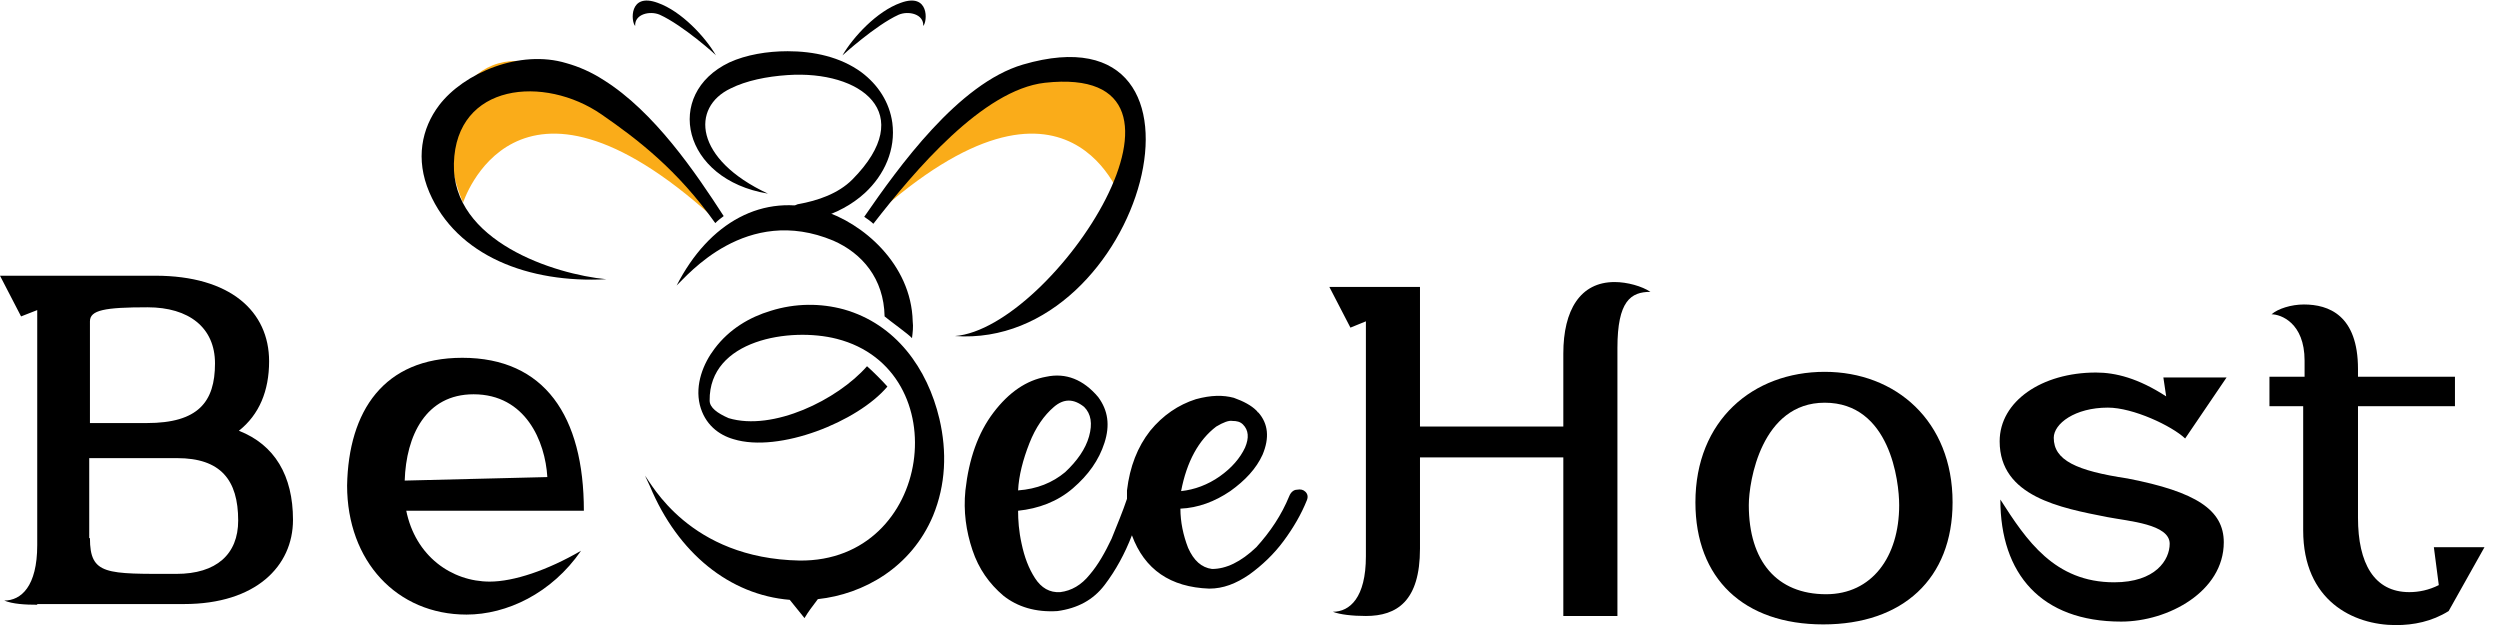 <svg width="168" height="42" viewBox="0 0 168 42" fill="none" xmlns="http://www.w3.org/2000/svg">
<g clip-path="url(#clip0_1_14)">
<path fill-rule="evenodd" clip-rule="evenodd" d="M58.689 14.568C58.689 14.568 63.269 8.392 68.558 5.139C73.846 1.886 78.331 6.648 75.451 13.625C75.451 13.672 72.004 2.546 58.689 14.568Z" fill="#FAAC19"/>
<path fill-rule="evenodd" clip-rule="evenodd" d="M47.877 14.568C47.877 14.568 43.297 8.392 38.009 5.139C32.721 1.886 28.235 6.648 31.115 13.625C31.115 13.672 34.562 2.546 47.877 14.568Z" fill="#FAAC19"/>
<path d="M2.502 40.639C1.7 40.639 0.85 40.592 0.283 40.357C1.416 40.357 2.502 39.414 2.502 36.632V20.838L1.416 21.263L0 18.528H10.435C15.487 18.528 18.084 20.933 18.084 24.28C18.084 26.26 17.423 27.863 16.053 28.947C18.461 29.89 19.689 31.965 19.689 34.935C19.689 38.047 17.187 40.592 12.371 40.592H2.502V40.639ZM6.044 28.429C7.177 28.429 9.443 28.429 9.868 28.429C13.315 28.429 14.448 27.014 14.448 24.421C14.448 22.017 12.701 20.65 9.915 20.65C7.035 20.65 6.044 20.838 6.044 21.593V28.429ZM6.044 36.161C6.044 38.659 7.13 38.565 11.851 38.565C14.543 38.565 16.006 37.245 16.006 34.982C16.006 32.248 14.826 30.786 11.898 30.786C11.049 30.786 7.035 30.786 5.996 30.786V36.161H6.044Z" fill="black"/>
<path d="M27.291 34.275C27.905 37.386 30.36 39.084 32.91 39.084C34.515 39.084 36.781 38.329 39.048 37.009C37.065 39.885 34.043 41.3 31.351 41.3C26.677 41.3 23.325 37.717 23.325 32.625C23.419 27.627 25.78 24.044 31.068 24.044C36.592 24.044 39.236 27.957 39.236 34.322H27.291V34.275ZM36.781 32.059C36.64 29.655 35.318 26.496 31.823 26.496C28.613 26.496 27.291 29.277 27.196 32.295L36.781 32.059Z" fill="black"/>
<path d="M108.691 41.394H105.055V30.739H95.423V36.868C95.423 40.404 93.865 41.394 91.788 41.394C90.891 41.394 90.041 41.3 89.569 41.111C90.702 41.111 91.788 40.168 91.788 37.386V21.593L90.749 22.017L89.333 19.282H95.423V28.665H105.055V23.761C105.055 20.838 106.189 18.953 108.502 18.953C109.352 18.953 110.344 19.235 110.91 19.613C109.588 19.613 108.691 20.226 108.691 23.384V41.394Z" fill="black"/>
<path d="M113.932 33.756C113.932 28.24 117.804 24.987 122.62 24.987C127.389 24.987 131.213 28.287 131.213 33.756C131.213 38.895 127.861 41.96 122.525 41.96C117.19 41.96 113.932 38.895 113.932 33.756ZM122.714 39.932C125.783 39.932 127.625 37.434 127.625 33.945C127.625 32.342 127.011 27.062 122.62 27.062C118.37 27.062 117.52 32.342 117.52 33.945C117.52 37.717 119.409 39.932 122.714 39.932Z" fill="black"/>
<path d="M146.842 29.466C145.944 28.617 143.348 27.392 141.648 27.392C139.429 27.392 138.012 28.476 138.012 29.419C138.012 30.927 139.523 31.635 142.97 32.153C147.597 33.049 149.438 34.275 149.438 36.444C149.438 39.744 145.708 41.771 142.545 41.771C137.162 41.771 134.424 38.565 134.424 33.568C136.171 36.302 138.059 39.131 142.073 39.131C144.859 39.131 145.803 37.622 145.803 36.538C145.803 35.218 143.064 35.029 141.601 34.746C138.484 34.133 134.377 33.379 134.377 29.655C134.377 26.967 137.21 25.034 140.845 25.034C142.167 25.034 143.678 25.412 145.567 26.637L145.378 25.364H149.627L146.842 29.466Z" fill="black"/>
<path d="M152.602 25.317H154.868V24.233C154.868 21.687 153.263 21.121 152.649 21.121C153.074 20.744 153.971 20.461 154.821 20.461C156.474 20.461 158.457 21.168 158.457 24.799V25.317H164.973V27.297H158.457V34.793C158.457 37.858 159.543 39.791 161.903 39.791C162.564 39.791 163.226 39.649 163.887 39.319L163.556 36.774H166.956L164.548 41.064C163.414 41.771 162.187 42.007 161.006 42.007C158.126 42.007 154.774 40.357 154.774 35.642V27.297H152.507V25.317H152.602Z" fill="black"/>
<path fill-rule="evenodd" clip-rule="evenodd" d="M63.128 28.146C63.647 30.362 63.553 32.578 62.703 34.652C61.239 38.141 58.028 39.932 54.959 40.262C54.534 40.828 54.346 41.064 54.062 41.535C53.448 40.781 53.307 40.592 53.071 40.309C49.057 39.98 45.563 37.198 43.675 32.672L43.344 31.965C43.769 32.483 46.319 37.528 53.732 37.669C62.703 37.764 64.355 24.846 56.234 22.771C53.118 21.97 47.641 22.819 47.688 26.92C47.688 27.392 48.208 27.769 48.963 28.099C51.938 28.994 56.281 26.873 58.264 24.61C58.642 24.94 59.303 25.6 59.634 25.977C57.651 28.334 52.362 30.456 49.293 29.513C48.302 29.23 47.358 28.523 47.027 27.203C46.697 25.836 47.263 24.421 48.019 23.431C49.01 22.111 50.379 21.31 51.796 20.886C53.448 20.367 55.148 20.367 56.706 20.791C60.2 21.781 62.325 24.751 63.128 28.146ZM59.445 21.263C59.775 21.546 61.097 22.488 61.286 22.724C61.334 22.347 61.381 21.97 61.334 21.593C61.239 17.727 57.934 14.945 55.243 14.144C51.276 12.918 47.641 14.945 45.469 19.188C46.177 18.528 50.143 13.719 55.998 16.171C57.934 17.02 59.398 18.717 59.445 21.263Z" fill="black"/>
<path fill-rule="evenodd" clip-rule="evenodd" d="M58.076 14.568C60.389 11.221 64.403 5.61 68.746 4.337C83.1 0.141 76.868 23.479 64.166 22.583C70.824 22.064 82.534 4.196 70.21 5.563C66.055 6.035 61.475 11.456 58.689 15.039C58.501 14.851 58.264 14.709 58.076 14.568Z" fill="black"/>
<path fill-rule="evenodd" clip-rule="evenodd" d="M48.632 14.521C46.744 11.598 43.958 7.496 40.559 5.375C39.756 4.856 38.906 4.479 38.056 4.243C34.94 3.3 31.163 4.903 29.51 7.072C28.33 8.628 27.905 10.702 28.849 12.918C30.69 17.208 35.554 19.047 40.747 18.764C37.253 18.434 30.36 16.218 30.502 10.985C30.643 5.563 36.592 5.045 40.417 7.685C42.872 9.382 45.516 11.409 48.066 14.992C48.255 14.804 48.444 14.662 48.632 14.521Z" fill="black"/>
<path fill-rule="evenodd" clip-rule="evenodd" d="M51.607 13.012C45.847 12.069 44.572 6.317 49.01 4.196C50.143 3.677 51.56 3.442 52.929 3.442C54.676 3.442 56.47 3.819 57.887 4.856C59.02 5.705 59.775 6.883 59.964 8.25C60.2 10.042 59.445 11.739 58.123 12.965C56.376 14.568 53.921 15.134 51.56 15.134C52.457 14.662 53.307 13.767 53.637 13.719C54.959 13.484 56.329 13.012 57.273 12.069C61.711 7.59 57.84 4.715 52.929 5.045C51.513 5.139 50.143 5.422 49.105 5.94C46.413 7.213 46.649 10.702 51.607 13.012Z" fill="black"/>
<path fill-rule="evenodd" clip-rule="evenodd" d="M56.612 3.724C57.32 2.499 58.925 0.754 60.531 0.189C62.467 -0.519 62.325 1.462 62.042 1.744C62.089 0.943 61.05 0.707 60.389 0.99C58.831 1.697 56.612 3.724 56.612 3.724Z" fill="black"/>
<path fill-rule="evenodd" clip-rule="evenodd" d="M48.113 3.724C47.405 2.499 45.8 0.754 44.194 0.189C42.258 -0.519 42.4 1.462 42.683 1.744C42.636 0.943 43.675 0.707 44.336 0.99C45.894 1.697 48.16 3.724 48.113 3.724Z" fill="black"/>
<path fill-rule="evenodd" clip-rule="evenodd" d="M86.641 33.332C86.736 33.096 86.924 32.908 87.161 32.908C87.397 32.861 87.586 32.908 87.727 33.049C87.869 33.191 87.916 33.379 87.822 33.615C87.444 34.558 86.924 35.453 86.263 36.349C85.603 37.245 84.8 37.999 83.95 38.612C83.053 39.225 82.203 39.555 81.259 39.555C78.662 39.461 76.915 38.282 76.065 35.972C75.593 37.198 74.979 38.329 74.223 39.319C73.468 40.309 72.429 40.875 71.06 41.064C69.596 41.158 68.369 40.781 67.424 40.027C66.48 39.225 65.772 38.235 65.347 36.962C64.922 35.689 64.733 34.369 64.875 32.955C65.111 30.833 65.725 29.089 66.763 27.722C67.802 26.354 68.983 25.553 70.305 25.317C71.627 25.034 72.807 25.506 73.799 26.684C74.46 27.58 74.601 28.57 74.223 29.749C73.846 30.927 73.138 31.918 72.099 32.813C71.06 33.709 69.785 34.181 68.416 34.322C68.416 34.935 68.463 35.689 68.652 36.538C68.841 37.434 69.124 38.188 69.549 38.848C69.974 39.508 70.541 39.838 71.249 39.791C72.004 39.697 72.665 39.319 73.232 38.612C73.799 37.952 74.271 37.104 74.696 36.208C75.073 35.265 75.451 34.369 75.734 33.52C75.734 33.332 75.734 33.143 75.734 32.955C75.923 31.352 76.443 30.032 77.293 28.947C78.142 27.91 79.181 27.203 80.362 26.826C81.4 26.543 82.203 26.543 82.911 26.732C83.572 26.967 84.092 27.25 84.422 27.58L84.469 27.627C84.516 27.674 84.516 27.722 84.564 27.722C85.225 28.476 85.319 29.419 84.847 30.55C84.422 31.493 83.667 32.295 82.675 33.002C81.636 33.709 80.503 34.133 79.323 34.181C79.323 35.076 79.512 35.972 79.842 36.821C80.22 37.669 80.739 38.141 81.448 38.235C82.392 38.235 83.383 37.764 84.422 36.774C85.366 35.736 86.122 34.605 86.641 33.332ZM81.731 28.665C80.55 29.56 79.748 31.022 79.37 33.002C80.267 32.908 81.164 32.578 81.967 32.012C82.769 31.446 83.336 30.786 83.667 30.079C83.95 29.419 83.903 28.9 83.525 28.523C83.336 28.334 83.1 28.287 82.817 28.287C82.581 28.24 82.203 28.382 81.731 28.665ZM72.854 27.344C72.146 26.779 71.485 26.779 70.824 27.344C70.163 27.91 69.596 28.712 69.171 29.796C68.746 30.88 68.463 31.965 68.416 32.955C69.691 32.861 70.73 32.436 71.579 31.729C72.382 30.975 72.949 30.173 73.185 29.325C73.421 28.476 73.326 27.816 72.854 27.344Z" fill="black"/>
</g>
<defs>
<clipPath id="clip0_1_14">
<rect width="167.05" height="42.007" fill="white"/>
</clipPath>
</defs>
</svg>
